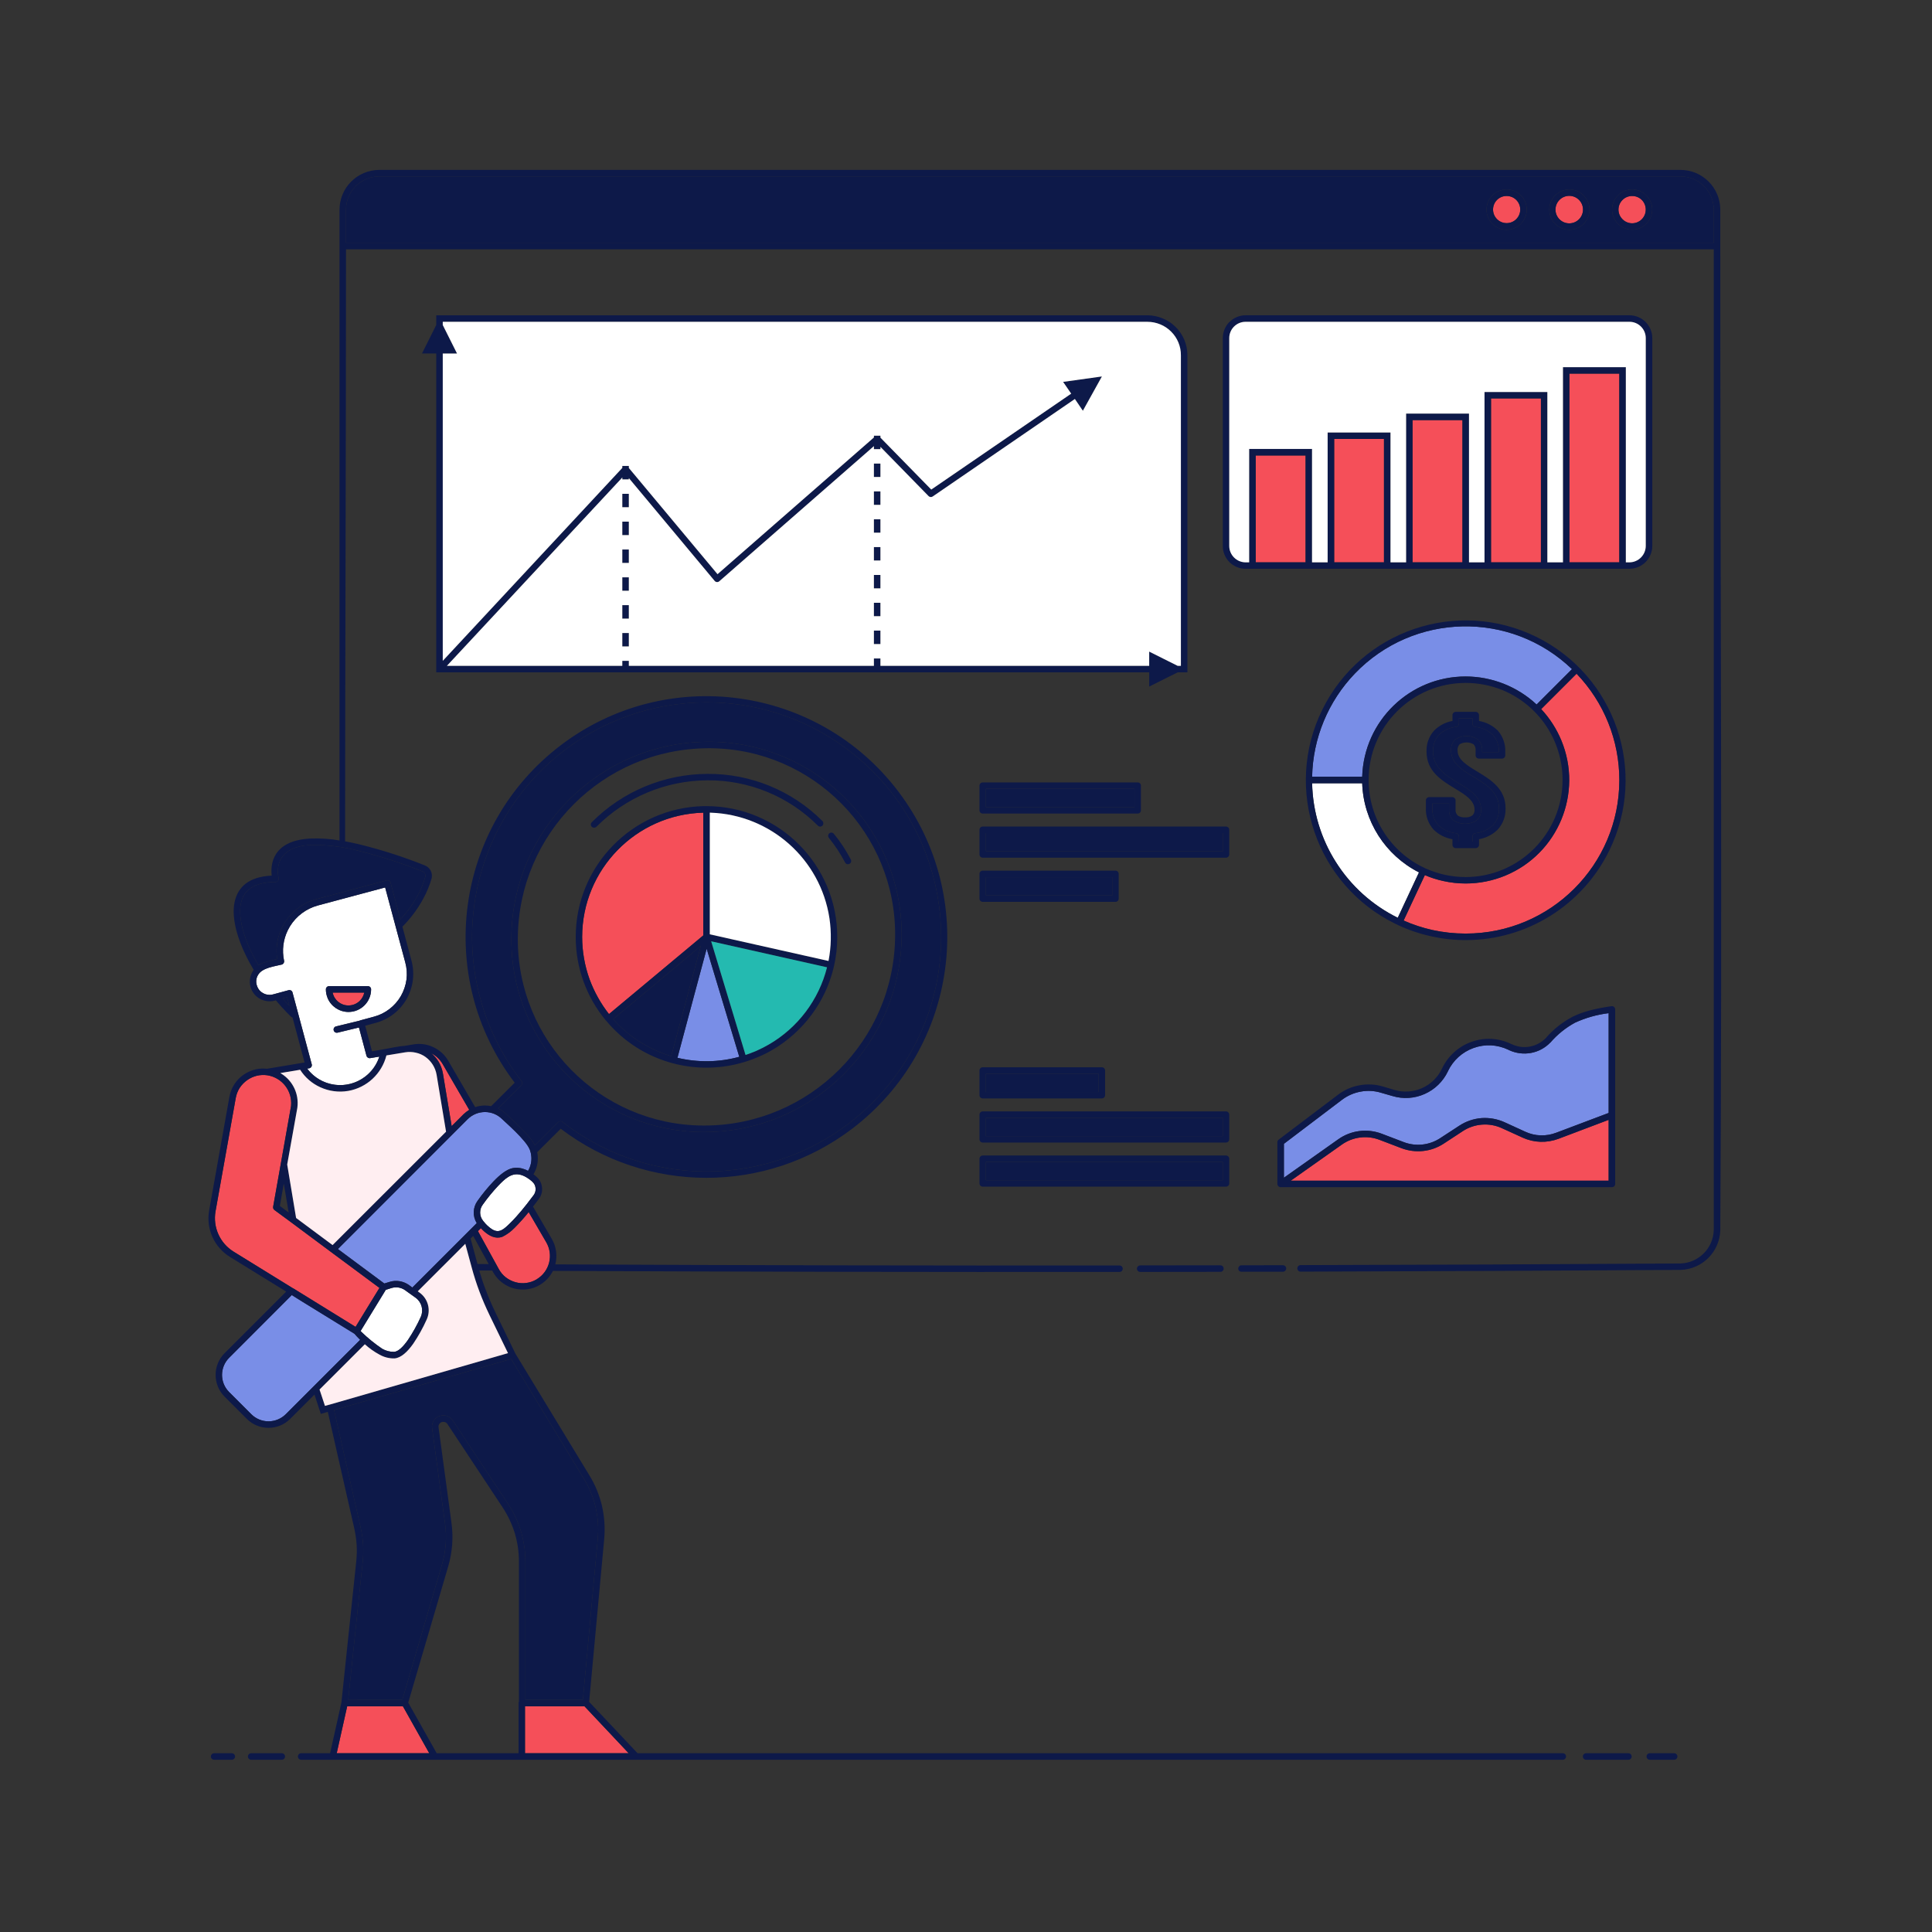 <svg width="605" height="605" viewBox="0 0 605 605" fill="none" xmlns="http://www.w3.org/2000/svg">
<rect x="0" y="0" width="605" height="605" fill="#333333" stroke="none"/>
<path fill-rule="evenodd" clip-rule="evenodd" d="M112.925 416.799L120.81 403.908L122.622 403.333C123.332 403.127 124.078 403.078 124.809 403.188C125.545 403.307 126.244 403.592 126.852 404.023L127.686 404.626L130.19 406.411C132.051 407.778 132.709 410.256 131.772 412.367C130.626 414.902 129.269 417.338 127.715 419.647C126.277 421.691 124.752 423.244 123.398 423.33C122.109 423.347 120.837 423.019 119.716 422.381C117.397 420.821 115.22 419.058 113.212 417.115L112.952 416.827L112.925 416.799ZM163.02 367.882H162.992C160.146 367.134 158.042 369.203 155.999 371.337C154.265 373.181 152.659 375.142 151.194 377.208C150.039 378.735 150.086 380.856 151.309 382.33L151.339 382.387L151.453 382.503C152.157 383.417 153.002 384.213 153.957 384.862C156.287 386.386 157.726 384.977 159.683 383.078C159.913 382.875 160.115 382.646 160.344 382.416L160.603 382.157C160.949 381.782 161.295 381.438 161.611 381.063C162.761 379.797 163.855 378.473 164.891 377.15L164.92 377.121C165.754 376.056 166.502 375.078 167.135 374.216C167.59 373.592 167.795 372.823 167.711 372.057C167.652 371.287 167.29 370.573 166.705 370.071L166.675 370.014C166.197 369.592 165.687 369.207 165.151 368.863L165.094 368.834C164.458 368.407 163.758 368.086 163.02 367.882ZM88.266 302.046C88.77 301.878 89.068 301.358 88.957 300.837C88.26 297.611 88.675 294.243 90.136 291.284L90.799 290.074C92.778 286.865 95.906 284.529 99.545 283.542L120.609 277.903L126.91 301.38C127.392 303.14 127.519 304.979 127.284 306.789C127.031 308.593 126.435 310.332 125.529 311.911C124.619 313.486 123.406 314.867 121.96 315.972C120.525 317.083 118.881 317.895 117.127 318.361L112.867 319.511C112.766 319.533 112.668 319.571 112.58 319.627L105.243 321.411C104.702 321.546 104.374 322.094 104.51 322.633C104.645 323.174 105.193 323.502 105.733 323.366L112.408 321.754L114.767 330.618C114.912 331.142 115.445 331.46 115.975 331.337L118.796 330.876C116.595 337.657 109.315 341.37 102.534 339.169C99.995 338.345 97.776 336.755 96.178 334.617L96.811 334.531C97.359 334.443 97.733 333.927 97.646 333.379L97.617 333.265L91.603 310.794C91.465 310.258 90.917 309.933 90.381 310.072C90.376 310.073 90.372 310.074 90.367 310.076L86.453 311.141L85.475 311.4C84.95 311.542 84.401 311.572 83.863 311.486C83.322 311.432 82.801 311.255 82.338 310.968L82.281 310.938C81.818 310.682 81.416 310.329 81.101 309.904C80.781 309.483 80.546 309.004 80.41 308.493L80.381 308.407C80.081 307.356 80.238 306.228 80.812 305.299C82.108 302.998 86.164 302.594 88.237 302.047L88.266 302.046ZM103.056 308.804C102.503 308.801 102.051 309.246 102.048 309.799C102.048 309.803 102.048 309.807 102.048 309.811C102.042 310.667 102.199 311.517 102.51 312.315C102.537 312.401 102.566 312.486 102.595 312.573C103.7 315.161 106.227 316.854 109.041 316.889H109.127C113.033 316.893 116.202 313.73 116.206 309.825C116.206 309.821 116.206 309.815 116.206 309.811C116.21 309.259 115.765 308.808 115.213 308.804C115.208 308.804 115.204 308.804 115.199 308.804H103.056ZM426.567 245.27C426.962 257.122 433.777 267.818 444.353 273.182L437.706 287.395C421.615 279.449 411.277 263.212 410.888 245.27H426.567Z" fill="white"/>
<path fill-rule="evenodd" clip-rule="evenodd" d="M126.162 534.314L134.419 549.017H105.444L108.724 534.314H126.162ZM183.019 534.314L196.864 549.017H164.402V534.314H183.019ZM114.796 409.864L118.824 403.303L108.35 395.534L104.35 392.571L91.201 382.786L85.963 378.931C85.63 378.7 85.462 378.295 85.532 377.895L87.92 364.486L91.056 346.818C91.085 346.646 91.114 346.502 91.143 346.329V346.301C91.602 341.645 88.347 337.44 83.724 336.719C81.516 336.388 79.266 336.924 77.445 338.216C76.502 338.875 75.692 339.704 75.055 340.661C74.438 341.635 74.017 342.72 73.818 343.856L67.488 379.334C66.621 384.293 68.853 389.28 73.128 391.936L91.686 403.389C91.744 403.389 91.773 403.419 91.831 403.447L111.344 415.503L114.796 409.864ZM157.238 387.333C158.678 386.637 159.983 385.692 161.093 384.542C162.67 382.965 164.16 381.303 165.554 379.562L171.049 389C173.392 393.011 172.086 398.158 168.115 400.567C168.051 400.596 167.993 400.634 167.942 400.683C165.975 401.824 163.63 402.125 161.438 401.517C160.333 401.209 159.297 400.692 158.389 399.993C157.488 399.29 156.743 398.408 156.2 397.403L149.669 385.519L150.59 384.598C150.952 384.995 151.336 385.37 151.742 385.722C153.295 387.043 155.197 388.023 157.208 387.332L157.238 387.333ZM404.208 369.723H503.739V350.675L488.057 356.603C486.247 357.284 484.322 357.607 482.389 357.551C480.449 357.486 478.542 357.036 476.777 356.23L470.272 353.267C466.323 351.483 461.737 351.831 458.101 354.188L452.087 358.129C450.144 359.402 447.924 360.192 445.613 360.431C443.311 360.667 440.985 360.361 438.822 359.539L432.031 356.949C428.091 355.432 423.654 355.982 420.205 358.417L404.208 369.723ZM141.44 352.631L145.066 349.006L145.095 348.977L145.123 348.948C145.68 348.421 146.288 347.948 146.937 347.538L138.591 333.155C137.753 331.746 136.536 330.6 135.081 329.845C135.929 330.565 136.666 331.407 137.268 332.342C137.991 333.523 138.48 334.831 138.707 336.197L141.44 352.631ZM190.703 317.555L220.225 292.924V254.481C199.14 255.051 182.332 272.291 182.3 293.384C182.302 297.917 183.091 302.416 184.631 306.678C186.081 310.596 188.13 314.265 190.703 317.555ZM114.071 310.822C113.87 311.791 113.389 312.682 112.689 313.383C111.743 314.327 110.459 314.856 109.122 314.85H109.065C106.684 314.841 104.639 313.156 104.173 310.822H114.071ZM439.539 288.259C442.436 289.544 445.452 290.537 448.545 291.224C451.967 291.971 455.46 292.346 458.963 292.342C485.516 292.366 507.062 270.859 507.086 244.306C507.097 231.88 502.297 219.932 493.693 210.968L482.615 222.046C485.28 224.907 487.414 228.219 488.916 231.829C495.773 248.366 487.926 267.331 471.388 274.188C467.449 275.821 463.226 276.662 458.963 276.66C456.601 276.661 454.246 276.399 451.941 275.882C449.967 275.456 448.04 274.839 446.186 274.041L439.539 288.259ZM408.842 142.636V176.1H393.22V142.636H408.842ZM433.387 137.452V176.1H417.791V137.455L433.387 137.452ZM457.96 131.557V176.1H442.335V131.556L457.96 131.557ZM482.532 124.767V176.1H466.904V124.766L482.532 124.767ZM507.078 116.998V176.1H491.454V116.997L507.078 116.998ZM474.823 62.614C474.021 61.816 472.932 61.369 471.8 61.376C470.695 61.362 469.629 61.787 468.836 62.557L468.779 62.614C467.123 64.283 467.133 66.978 468.802 68.635C470.471 70.292 473.166 70.282 474.823 68.613C476.47 66.953 476.47 64.274 474.823 62.614ZM494.474 62.614C492.806 60.92 490.08 60.9 488.387 62.568C486.692 64.236 486.672 66.962 488.34 68.655C490.009 70.35 492.734 70.37 494.428 68.702C495.249 67.893 495.711 66.788 495.712 65.636C495.719 64.504 495.274 63.415 494.474 62.614ZM514.128 62.614C513.326 61.815 512.238 61.369 511.106 61.376C509.973 61.364 508.883 61.81 508.085 62.614C506.416 64.255 506.394 66.938 508.035 68.607C508.052 68.624 508.069 68.64 508.085 68.656C508.88 69.469 509.969 69.925 511.106 69.923C512.242 69.92 513.329 69.463 514.128 68.656C515.777 66.98 515.777 64.291 514.128 62.614Z" fill="#F54F59"/>
<path fill-rule="evenodd" clip-rule="evenodd" d="M97.761 434.585L112.781 419.565C112.374 419.158 112.033 418.788 111.745 418.5C111.4 418.126 111.141 417.809 110.997 417.666L94.736 407.652L91.369 405.551L71.773 425.177C68.802 428.12 68.778 432.914 71.722 435.886C71.739 435.903 71.756 435.92 71.773 435.938L78.708 442.872C80.138 444.296 82.076 445.094 84.094 445.088C86.109 445.082 88.04 444.286 89.475 442.872L97.761 434.585ZM162.647 365.757C162.593 365.733 162.534 365.724 162.475 365.728C161.813 365.655 161.143 365.685 160.489 365.815H160.46C158.59 366.221 156.49 367.914 154.533 369.958C152.729 371.86 151.065 373.888 149.553 376.029C148.05 378.09 147.948 380.855 149.293 383.021L146.733 385.582L129.125 403.188L128.032 402.382C127.17 401.784 126.187 401.381 125.153 401.202C124.116 401.025 123.052 401.095 122.046 401.406L120.349 401.924L105.816 391.134L141.84 355.079L146.473 350.447C147.908 349.033 149.839 348.237 151.854 348.231C153.872 348.225 155.81 349.023 157.24 350.447C158.131 351.339 164.635 356.921 165.843 359.884L165.873 359.914V359.972L165.901 360V360.057H165.93C166.014 360.292 166.082 360.533 166.133 360.777L166.162 360.806C166.28 361.278 166.358 361.759 166.392 362.244C166.51 363.784 166.148 365.322 165.356 366.647C164.784 366.331 164.176 366.088 163.543 365.926C163.262 365.842 162.972 365.785 162.68 365.755L162.647 365.757ZM485.497 326.479C487.677 323.946 490.3 321.83 493.237 320.235C496.566 318.715 500.108 317.714 503.74 317.271V348.521L487.339 354.701C485.78 355.303 484.117 355.586 482.447 355.535C480.774 355.485 479.129 355.093 477.612 354.384L471.138 351.421C468.875 350.398 466.394 349.953 463.916 350.125C461.454 350.323 459.079 351.135 457.01 352.485L450.967 356.428C447.577 358.646 443.324 359.096 439.545 357.635L432.753 355.046C428.187 353.287 423.043 353.937 419.056 356.773L402.051 368.802V358.185L420.236 344.401C421.957 343.104 423.958 342.226 426.078 341.84C428.204 341.438 430.395 341.557 432.466 342.186L436.063 343.222C439.399 344.225 442.985 343.989 446.162 342.56C449.325 341.148 451.884 338.66 453.384 335.539C453.413 335.482 453.413 335.453 453.442 335.396C455.05 332.026 457.925 329.43 461.441 328.174C463.192 327.539 465.048 327.256 466.908 327.339C468.762 327.444 470.579 327.902 472.261 328.691L472.606 328.864C474.727 329.841 477.098 330.143 479.397 329.727C481.713 329.31 483.838 328.172 485.469 326.474L485.497 326.479ZM221.836 332.321C225.104 332.263 228.352 331.799 231.505 330.939L221.29 297.101L217.405 311.575L212.14 331.256C215.316 332.008 218.573 332.364 221.836 332.317V332.321ZM492.259 209.536C473.101 191.145 442.662 191.767 424.271 210.925C415.913 219.632 411.135 231.163 410.885 243.23H426.567C427.11 225.73 441.459 211.828 458.968 211.838C467.214 211.857 475.148 214.991 481.181 220.614L492.259 209.536Z" fill="#798EE7"/>
<path d="M259.56 262.366C259.21 261.937 259.274 261.306 259.703 260.955C260.132 260.606 260.763 260.67 261.113 261.1C262.138 262.344 263.099 263.641 263.99 264.985C264.882 266.366 265.688 267.746 266.436 269.157C266.696 269.632 266.521 270.227 266.047 270.486C266.033 270.495 266.018 270.502 266.004 270.509C265.521 270.771 264.919 270.592 264.657 270.109C264.656 270.107 264.653 270.104 264.652 270.102C263.933 268.721 263.128 267.398 262.293 266.103C261.459 264.841 260.538 263.604 259.56 262.366ZM106.911 533.163L111.573 488.793C111.74 487.139 111.778 485.474 111.688 483.813C111.573 482.149 111.342 480.496 110.997 478.864L102.65 442.12L100.462 442.753L98.483 436.711L90.886 444.307C87.13 448.066 81.039 448.068 77.281 444.312C77.279 444.31 77.276 444.307 77.276 444.307L70.34 437.373C66.58 433.604 66.58 427.502 70.34 423.734L89.619 404.455L72.067 393.636C67.06 390.584 64.45 384.761 65.505 378.991L71.835 343.484C72.087 342.093 72.605 340.764 73.36 339.57C74.121 338.382 75.109 337.355 76.267 336.549C77.436 335.751 78.743 335.175 80.122 334.851C81.266 334.608 82.441 334.549 83.603 334.678L94.999 332.78L95.373 332.722L91.603 318.621C91.408 318.572 91.229 318.473 91.085 318.334C90.827 318.074 88.899 316.233 86.366 313.241L85.992 313.355C85.213 313.561 84.401 313.61 83.603 313.5C82.797 313.386 82.018 313.124 81.307 312.726L81.25 312.698C80.575 312.291 79.98 311.765 79.495 311.144C79.01 310.497 78.649 309.765 78.429 308.986V308.957C78.019 307.38 78.246 305.706 79.062 304.296C79.176 304.088 79.301 303.886 79.437 303.691C78.574 302.282 77.768 300.785 77.02 299.26C76.136 297.459 75.367 295.604 74.718 293.707C73.71 290.743 72.531 285.966 73.6 281.909C74.669 277.852 77.772 274.543 85.084 274.197C84.71 271.09 84.969 263.119 97.429 262.572C100.406 262.474 103.384 262.678 106.32 263.182V65.721C106.297 58.831 111.865 53.227 118.756 53.204C118.783 53.204 118.809 53.204 118.837 53.204H526.185C533.076 53.182 538.68 58.749 538.702 65.64C538.702 65.668 538.702 65.694 538.702 65.721V77.059C538.702 179.81 539.334 282.562 538.702 385.32C538.461 392.034 533.074 397.422 526.36 397.664C486.651 397.923 446.95 398.105 407.262 398.21C406.708 398.205 406.259 397.757 406.254 397.203C406.25 396.935 406.354 396.676 406.542 396.485C406.724 396.278 406.987 396.162 407.262 396.168C446.941 396.081 486.631 395.908 526.33 395.65C532.004 395.422 536.526 390.825 536.66 385.147V78.065H108.35C108.35 139.873 108.091 201.681 108.062 263.46C109.616 263.747 111.228 264.093 112.781 264.467C119.676 266.174 126.445 268.356 133.038 270.999C133.795 271.294 134.425 271.843 134.823 272.553C135.205 273.265 135.337 274.086 135.197 274.883C135.197 274.94 135.167 274.97 135.167 275.026C134.517 277.322 133.599 279.534 132.434 281.616C130.708 284.761 128.547 287.647 126.017 290.191L128.863 300.863C129.948 304.932 129.379 309.267 127.281 312.918C125.179 316.568 121.71 319.229 117.641 320.314L114.361 321.206L116.49 329.205L119.512 328.687C121.209 328.429 125.151 327.536 126.561 327.536L126.734 327.508L129.468 327.048C131.579 326.688 133.75 326.989 135.683 327.91C137.633 328.811 139.259 330.287 140.345 332.14L148.803 346.7C149.783 346.356 150.814 346.181 151.852 346.182C152.51 346.191 153.165 346.259 153.81 346.385L161.176 339.048C135.977 305.887 142.431 258.578 175.592 233.378C208.753 208.178 256.062 214.633 281.262 247.794C306.461 280.955 300.008 328.264 266.847 353.464C239.88 373.957 202.559 373.957 175.592 353.464L168.226 360.802C168.313 361.238 168.371 361.679 168.398 362.123C168.539 364.089 168.066 366.049 167.046 367.735C167.387 367.961 167.705 368.221 167.995 368.511L168.053 368.54C169.006 369.395 169.605 370.578 169.728 371.853C169.878 373.124 169.528 374.404 168.75 375.421C168.232 376.141 167.599 376.975 166.908 377.838L172.803 387.967C174.191 390.38 174.583 393.239 173.896 395.938C232.797 396.225 291.699 396.34 350.601 396.282C351.162 396.3 351.603 396.768 351.586 397.329C351.579 397.557 351.495 397.776 351.349 397.951C351.152 398.174 350.868 398.3 350.571 398.297C291.44 398.355 232.298 398.25 173.148 397.981C172.232 399.798 170.814 401.315 169.062 402.351L169.034 402.38C167.826 403.097 166.485 403.557 165.091 403.732C160.773 404.308 156.541 402.185 154.42 398.38L154.132 397.863H150.075C150.65 399.876 151.312 401.862 152.061 403.79C152.952 406.207 153.992 408.595 155.11 410.926L161.411 423.903L184.604 462.059C186.409 465.014 187.73 468.24 188.517 471.612C189.28 474.989 189.513 478.465 189.207 481.914L184.488 532.934L199.653 549.019H489.382C489.947 549.019 490.404 549.477 490.404 550.041C490.404 550.605 489.947 551.062 489.382 551.062H94.308C93.743 551.062 93.286 550.605 93.286 550.041C93.286 549.477 93.743 549.019 94.308 549.019H103.372L106.911 533.163ZM162.505 532.818V488.912C162.497 485.939 162.061 482.984 161.21 480.136C160.339 477.296 159.069 474.592 157.44 472.107L140.089 445.893C139.965 445.721 139.809 445.575 139.629 445.462C139.436 445.347 139.219 445.278 138.996 445.259C138.773 445.233 138.549 445.253 138.334 445.316C138.11 445.388 137.907 445.515 137.747 445.687C137.593 445.858 137.471 446.053 137.384 446.266C137.308 446.478 137.288 446.707 137.327 446.928L141.384 476.94C141.695 479.19 141.763 481.467 141.587 483.731C141.417 486.002 141.011 488.251 140.379 490.439L127.833 533.169L136.754 549.024H162.392V533.307C162.385 533.137 162.423 532.968 162.504 532.818H162.505ZM125.99 532.271L138.425 489.857C139.023 487.812 139.408 485.71 139.575 483.585C139.738 481.454 139.67 479.313 139.372 477.197L135.315 447.215C135.224 446.672 135.284 446.114 135.487 445.603C135.654 445.108 135.93 444.657 136.293 444.282C136.322 444.253 136.35 444.195 136.408 444.167C136.77 443.827 137.202 443.571 137.675 443.419C138.173 443.245 138.703 443.186 139.228 443.246C139.745 443.308 140.244 443.474 140.695 443.735C141.118 444.003 141.48 444.356 141.76 444.771L159.14 470.984C162.64 476.309 164.51 482.539 164.521 488.911V532.274H182.534L187.196 481.718C187.48 478.49 187.257 475.236 186.533 472.078C185.808 468.917 184.574 465.894 182.879 463.129L160.06 425.55C141.587 430.903 123.104 436.236 104.612 441.548L112.957 478.441C113.349 480.164 113.599 481.915 113.705 483.678C113.81 485.453 113.771 487.233 113.589 489.002L109.043 532.278L125.99 532.271ZM384.932 362.848V370.588C384.935 371.141 384.49 371.593 383.937 371.596C383.933 371.596 383.929 371.596 383.924 371.596H307.73C307.177 371.599 306.726 371.154 306.723 370.601C306.723 370.597 306.723 370.592 306.723 370.588V362.848C306.728 362.294 307.176 361.846 307.73 361.841H383.924C384.478 361.846 384.926 362.294 384.931 362.847L384.932 362.848ZM382.917 369.581V363.855H308.736V369.581H382.917ZM166.158 360.805L166.13 360.776C166.08 360.532 166.012 360.292 165.927 360.057H165.898V359.999L165.869 359.971V359.913L165.84 359.884C164.632 356.921 158.128 351.338 157.237 350.446C155.807 349.022 153.869 348.224 151.85 348.23C149.836 348.236 147.905 349.032 146.47 350.446L141.838 355.079L105.811 391.134L120.345 401.924L122.042 401.406C123.047 401.095 124.113 401.025 125.15 401.202C126.184 401.381 127.166 401.784 128.028 402.382L129.121 403.187L146.731 385.577L149.292 383.017C147.947 380.851 148.048 378.086 149.55 376.025C151.063 373.884 152.727 371.855 154.531 369.953C156.488 367.91 158.588 366.212 160.459 365.81H160.487C161.141 365.679 161.811 365.65 162.473 365.723C162.532 365.719 162.591 365.728 162.645 365.752H162.674C162.967 365.782 163.256 365.84 163.537 365.924C164.169 366.087 164.779 366.328 165.35 366.644C166.142 365.319 166.504 363.781 166.386 362.241C166.353 361.756 166.276 361.276 166.157 360.804L166.158 360.805ZM147.973 288.811C146.855 306.665 152.287 324.313 163.253 338.447C163.633 338.844 163.621 339.474 163.224 339.856L155.973 347.108C156.978 347.58 157.893 348.223 158.677 349.008C159.857 350.186 166.073 355.568 167.511 358.676L174.791 351.396C175.148 351.04 175.712 351.004 176.112 351.31C208.1 376.249 254.248 370.536 279.187 338.548C304.126 306.561 298.413 260.414 266.426 235.474C234.439 210.534 188.29 216.248 163.351 248.235C154.254 259.902 148.894 274.046 147.971 288.811H147.973ZM384.932 349.036V356.776C384.927 357.33 384.478 357.779 383.924 357.784H307.73C307.176 357.779 306.728 357.33 306.723 356.776V349.036C306.728 348.482 307.176 348.034 307.73 348.029H383.924C384.478 348.034 384.926 348.482 384.931 349.035L384.932 349.036ZM382.917 355.769V350.043H308.736V355.769H382.917ZM264.683 249.969C276.109 261.389 282.474 276.918 282.351 293.073C282.096 326.894 254.737 354.248 220.915 354.498C187.599 354.748 160.389 327.942 160.139 294.625C160.137 294.317 160.137 294.008 160.139 293.698C160.354 259.874 187.72 232.508 221.544 232.293C237.713 232.149 253.26 238.519 264.682 249.965L264.683 249.969ZM280.305 293.068C280.578 260.891 254.715 234.584 222.538 234.311C222.207 234.308 221.878 234.308 221.548 234.311C188.848 234.553 162.399 261.002 162.157 293.702C161.91 325.905 187.817 352.212 220.021 352.459C220.319 352.461 220.617 352.461 220.914 352.459C253.625 352.245 280.091 325.78 280.305 293.068ZM346.055 335.223V342.963C346.05 343.517 345.602 343.965 345.048 343.971H307.728C307.174 343.965 306.726 343.517 306.721 342.963V335.223C306.718 334.67 307.163 334.219 307.716 334.216C307.72 334.216 307.724 334.216 307.728 334.216H345.046C345.598 334.211 346.051 334.655 346.056 335.208C346.056 335.213 346.056 335.218 346.056 335.223H346.055ZM344.012 341.956V336.23H308.735V341.956H344.012ZM192.026 319.138C194.433 321.866 197.214 324.239 200.285 326.188C203.359 328.151 206.69 329.682 210.183 330.735L219.448 296.233L192.026 319.138ZM199.191 327.915C195.658 325.65 192.494 322.855 189.811 319.627H189.782C183.632 312.267 180.271 302.977 180.286 293.386C180.303 271.157 198.033 252.993 220.254 252.438H221.319C243.951 252.5 262.248 270.897 262.186 293.529C262.178 296.5 261.846 299.46 261.198 302.36L260.968 303.337C259.688 308.501 257.4 313.363 254.235 317.639C250.88 322.203 246.619 326.023 241.718 328.861C240.355 329.652 238.942 330.354 237.488 330.961C225.007 336.367 210.658 335.225 199.189 327.912L199.191 327.915ZM190.703 317.556L220.225 292.925V254.482C199.14 255.05 182.331 272.292 182.301 293.386C182.303 297.918 183.091 302.417 184.631 306.679C186.082 310.596 188.13 314.265 190.703 317.556ZM86.452 311.139L90.366 310.075C90.901 309.928 91.453 310.242 91.599 310.777C91.6 310.782 91.602 310.788 91.603 310.793L97.617 333.267L97.646 333.381C97.732 333.929 97.359 334.444 96.811 334.533L96.179 334.619C100.445 340.33 108.534 341.5 114.244 337.232C116.381 335.636 117.971 333.415 118.795 330.878L115.975 331.339C115.444 331.462 114.912 331.143 114.766 330.619L112.407 321.757L105.731 323.368C105.195 323.519 104.638 323.207 104.486 322.67C104.336 322.134 104.648 321.577 105.184 321.425C105.204 321.42 105.222 321.415 105.241 321.411L112.578 319.627C112.667 319.571 112.764 319.533 112.867 319.512L117.125 318.361C118.88 317.895 120.524 317.083 121.959 315.973C123.404 314.869 124.618 313.49 125.527 311.915C126.434 310.336 127.029 308.598 127.283 306.794C127.516 304.984 127.389 303.145 126.909 301.384L120.607 277.907L99.544 283.546C95.904 284.533 92.776 286.869 90.796 290.078L90.135 291.287C88.674 294.246 88.258 297.613 88.954 300.84C89.067 301.361 88.77 301.882 88.264 302.049H88.235C86.164 302.596 82.106 302.999 80.816 305.301C80.24 306.23 80.083 307.358 80.384 308.408L80.413 308.494C80.548 309.006 80.783 309.484 81.103 309.905C81.418 310.33 81.821 310.684 82.283 310.941L82.34 310.969C82.803 311.256 83.324 311.433 83.865 311.487C84.402 311.573 84.951 311.543 85.477 311.401L86.452 311.139ZM88.525 312.663C89.301 313.584 90.021 314.361 90.624 314.994L89.906 312.289L88.525 312.663ZM122.306 276.407L125.384 287.891C127.453 285.711 129.233 283.274 130.679 280.64C131.757 278.691 132.606 276.625 133.211 274.483C133.27 274.155 133.208 273.818 133.038 273.532C132.876 273.229 132.611 272.994 132.29 272.871C125.787 270.274 119.115 268.121 112.321 266.425C107.483 265.166 102.501 264.547 97.502 264.584C85.129 265.13 87.028 274.022 87.23 274.857C87.277 274.965 87.296 275.083 87.287 275.201C87.282 275.755 86.833 276.203 86.279 276.208C79.317 276.208 76.439 278.971 75.547 282.395C74.626 285.992 75.72 290.337 76.641 293.066C77.249 294.879 77.98 296.647 78.827 298.361C79.489 299.713 80.208 301.008 80.927 302.246C81.368 301.959 81.841 301.727 82.337 301.555C83.776 301.038 85.33 300.72 86.798 300.318C85.516 291.882 90.762 283.827 98.994 281.586L121.065 275.691C121.598 275.543 122.151 275.855 122.3 276.388C122.303 276.394 122.305 276.402 122.306 276.408V276.407ZM350.315 273.644V281.385C350.331 281.942 349.893 282.405 349.336 282.421C349.326 282.421 349.317 282.421 349.308 282.421H307.729C307.165 282.411 306.716 281.949 306.722 281.385V273.644C306.727 273.09 307.175 272.643 307.729 272.638H349.308C349.861 272.635 350.312 273.08 350.315 273.633C350.315 273.637 350.315 273.641 350.315 273.645V273.644ZM348.301 280.377V274.681H308.736V280.377H348.301ZM384.931 259.833V267.574C384.934 268.127 384.489 268.578 383.936 268.581C383.932 268.581 383.928 268.581 383.923 268.581H307.729C307.176 268.584 306.725 268.139 306.722 267.586C306.722 267.582 306.722 267.578 306.722 267.574V259.833C306.727 259.279 307.175 258.831 307.729 258.826H383.923C384.478 258.831 384.927 259.279 384.931 259.834V259.833ZM382.916 266.566V260.869H308.736V266.566H382.916ZM463.14 223.952V225.764C465.356 226.138 467.405 227.182 469.01 228.757C470.623 230.586 471.468 232.967 471.369 235.404V236.522C471.375 237.085 470.925 237.547 470.362 237.557H463.111C462.541 237.559 462.078 237.1 462.076 236.53C462.076 236.527 462.076 236.525 462.076 236.522V235.026C462.16 234.312 461.929 233.597 461.442 233.068C460.087 232.303 458.428 232.303 457.072 233.068C456.585 233.597 456.355 234.312 456.439 235.026C456.439 237.871 459.346 239.63 462.511 241.558C466.798 244.147 471.459 246.966 471.459 253.096C471.552 255.542 470.684 257.928 469.043 259.743C467.441 261.345 465.381 262.41 463.148 262.792V264.552C463.15 265.122 462.69 265.586 462.12 265.588C462.117 265.588 462.115 265.588 462.112 265.588H455.839C455.276 265.578 454.826 265.115 454.832 264.552V262.797C452.592 262.426 450.521 261.371 448.905 259.775C447.271 257.945 446.415 255.551 446.516 253.1V250.628C446.522 250.074 446.97 249.626 447.524 249.621H454.774C455.338 249.615 455.801 250.064 455.811 250.628V253.474C455.72 254.181 455.978 254.889 456.501 255.373V255.402C457.182 255.82 457.978 256.011 458.775 255.949C459.575 256.018 460.376 255.815 461.047 255.373C461.571 254.889 461.829 254.181 461.738 253.474C461.738 250.628 458.803 248.87 455.64 246.942C451.381 244.352 446.72 241.532 446.72 235.404C446.612 232.988 447.447 230.625 449.05 228.814C450.615 227.222 452.637 226.156 454.834 225.765V223.953C454.828 223.388 455.277 222.926 455.841 222.916H462.114C462.684 222.917 463.145 223.379 463.144 223.95V223.953L463.14 223.952ZM461.097 226.594V224.954H456.842V226.594C456.846 227.088 456.494 227.513 456.008 227.601C453.951 227.823 452.027 228.724 450.54 230.162C449.3 231.618 448.662 233.491 448.757 235.4C448.757 240.406 452.9 242.909 456.698 245.211C460.381 247.427 463.777 249.499 463.777 253.47C463.878 254.799 463.331 256.095 462.309 256.951C460.14 258.294 457.399 258.294 455.231 256.951C454.209 256.095 453.662 254.799 453.763 253.47V251.628H448.527V253.096C448.438 255.036 449.109 256.936 450.397 258.39C451.906 259.84 453.865 260.734 455.95 260.923C456.457 260.988 456.838 261.418 456.842 261.929V263.541H461.101V261.929C461.111 261.43 461.473 261.009 461.964 260.923C464.069 260.725 466.045 259.822 467.575 258.362C468.845 256.91 469.505 255.023 469.417 253.096C469.417 248.088 465.273 245.585 461.475 243.283C457.792 241.068 454.396 238.996 454.396 235.026C454.29 233.72 454.789 232.436 455.749 231.544C457.874 230.124 460.645 230.124 462.77 231.544C463.718 232.444 464.214 233.722 464.122 235.026V235.514H469.36V235.4C469.451 233.482 468.788 231.604 467.514 230.167C466.02 228.728 464.083 227.836 462.018 227.635C461.49 227.578 461.092 227.13 461.097 226.599V226.594ZM357.278 246.017V253.758C357.281 254.311 356.836 254.762 356.283 254.765C356.279 254.765 356.275 254.765 356.271 254.765H307.729C307.176 254.768 306.725 254.323 306.722 253.77C306.722 253.766 306.722 253.762 306.722 253.758V246.017C306.727 245.463 307.175 245.015 307.729 245.01H356.271C356.827 245.015 357.276 245.466 357.278 246.022V246.017ZM355.264 252.75V247.024H308.736V252.75H355.264ZM536.658 65.721C536.692 59.97 532.055 55.281 526.304 55.247C526.264 55.247 526.225 55.247 526.185 55.247H118.824C113.072 55.215 108.383 59.85 108.35 65.602C108.35 65.642 108.35 65.682 108.35 65.721V76.022H536.658V65.721ZM114.795 409.865L118.824 403.304L108.35 395.534L104.35 392.571L91.201 382.787L85.963 378.931C85.629 378.701 85.46 378.296 85.531 377.896L87.92 364.487L91.056 346.819C91.085 346.647 91.114 346.503 91.143 346.331V346.301C91.601 341.645 88.346 337.441 83.724 336.719C82.669 336.57 81.598 336.609 80.559 336.835C78.304 337.36 76.338 338.73 75.063 340.661C74.445 341.635 74.025 342.72 73.825 343.856L67.495 379.335C66.629 384.293 68.861 389.281 73.135 391.938L91.695 403.39C91.752 403.39 91.781 403.419 91.838 403.448L111.352 415.504L114.795 409.865ZM112.954 416.828L113.212 417.115C115.221 419.058 117.398 420.821 119.717 422.381C120.838 423.02 122.109 423.348 123.4 423.331C124.752 423.245 126.277 421.691 127.717 419.648C129.27 417.339 130.627 414.904 131.774 412.368C132.709 410.257 132.05 407.779 130.19 406.411L127.687 404.628L126.853 404.018C126.244 403.588 125.546 403.302 124.81 403.183C124.079 403.074 123.333 403.122 122.623 403.328L120.811 403.903L112.925 416.799L112.954 416.828ZM163.02 367.882H162.991C160.146 367.134 158.042 369.203 155.999 371.337C154.263 373.181 152.658 375.143 151.194 377.208C150.038 378.734 150.086 380.855 151.309 382.329L151.338 382.387L151.453 382.502C152.157 383.417 153.002 384.213 153.956 384.862C156.287 386.386 157.726 384.977 159.682 383.077C159.913 382.874 160.114 382.645 160.344 382.415L160.603 382.156C160.949 381.782 161.294 381.437 161.61 381.063C162.762 379.797 163.855 378.473 164.891 377.15L164.919 377.121C165.754 376.056 166.502 375.078 167.135 374.215C167.589 373.593 167.795 372.823 167.71 372.057C167.652 371.288 167.29 370.573 166.703 370.071L166.675 370.013C166.196 369.591 165.687 369.207 165.15 368.863L165.092 368.834C164.457 368.407 163.758 368.086 163.02 367.882ZM147.368 387.852L149.526 395.822L153.036 395.851L148.173 387.017L147.368 387.852ZM97.761 434.585L112.781 419.565C112.375 419.158 112.033 418.787 111.745 418.499C111.4 418.125 111.141 417.809 110.997 417.665L94.735 407.652L91.368 405.548L71.773 425.173C68.802 428.116 68.778 432.91 71.722 435.882C71.739 435.899 71.756 435.916 71.773 435.934L78.708 442.869C80.138 444.293 82.076 445.091 84.094 445.085C86.109 445.079 88.04 444.283 89.475 442.869L97.761 434.585ZM401.735 396.199C402.016 396.2 402.287 396.314 402.483 396.516C402.677 396.715 402.781 396.986 402.77 397.264C402.741 397.803 402.304 398.229 401.764 398.243H388.755C388.204 398.248 387.754 397.807 387.748 397.256C387.745 396.99 387.85 396.734 388.037 396.545C388.222 396.343 388.482 396.229 388.755 396.228C392.44 396.225 398.081 396.196 401.735 396.196V396.199ZM382.168 396.228C382.722 396.234 383.17 396.682 383.175 397.236C383.205 397.508 383.097 397.777 382.888 397.954C382.706 398.161 382.443 398.276 382.168 398.271C375.234 398.271 363.925 398.3 357.048 398.3C356.545 398.301 356.118 397.934 356.041 397.437C355.986 397.147 356.072 396.848 356.271 396.631C356.465 396.401 356.748 396.266 357.048 396.257C364.04 396.254 375.231 396.254 382.168 396.225V396.228ZM72.583 549.018C73.147 549.018 73.605 549.476 73.605 550.04C73.605 550.604 73.147 551.061 72.583 551.061H67.059C66.495 551.061 66.037 550.604 66.037 550.04C66.037 549.476 66.495 549.018 67.059 549.018H72.583ZM516.631 551.061C516.067 551.061 515.61 550.604 515.61 550.04C515.61 549.476 516.067 549.018 516.631 549.018H524.254C524.818 549.018 525.275 549.476 525.275 550.04C525.275 550.604 524.818 551.061 524.254 551.061H516.631ZM88.236 549.018C88.8 549.018 89.257 549.476 89.257 550.04C89.257 550.604 88.8 551.061 88.236 551.061H78.655C78.091 551.061 77.634 550.604 77.634 550.04C77.634 549.476 78.091 549.018 78.655 549.018H88.236ZM496.691 551.061C496.127 551.061 495.669 550.604 495.669 550.04C495.669 549.476 496.127 549.018 496.691 549.018H509.928C510.492 549.018 510.949 549.476 510.949 550.04C510.949 550.604 510.492 551.061 509.928 551.061H496.691ZM105.444 549.018H134.419L126.162 534.314H108.724L105.444 549.018ZM164.402 549.018H196.864L183.023 534.314H164.402V549.018ZM275.702 137.053V136.449H273.659V136.996L224.685 179.812L196.918 146.548V145.915H194.875V146.52L138.649 206.946V110.699H143.11L138.649 101.78V100.773H359.321C360.703 100.776 362.072 101.049 363.35 101.578C364.623 102.099 365.778 102.872 366.745 103.851C368.714 105.807 369.813 108.471 369.794 111.246V208.509H368.787L359.867 204.05V208.509H275.702V206.207H273.659V208.509H196.918V206.946H194.875V208.5H139.949L194.88 149.512V150.117H196.923V149.71L223.797 181.913C224.16 182.342 224.801 182.395 225.229 182.033C225.231 182.031 225.233 182.03 225.235 182.028L273.662 139.7V140.65H275.705V139.93L290.783 155.354C291.129 155.704 291.677 155.752 292.078 155.469L336.594 124.939L339.097 128.622L345.053 117.889L332.911 119.587L335.442 123.27L291.619 153.31L275.702 137.053ZM136.606 101.776L132.147 110.695H136.606V210.543H359.868V215.004L368.788 210.543H371.837V111.247C371.835 107.934 370.519 104.758 368.178 102.413H368.15C367.002 101.236 365.62 100.314 364.093 99.709C362.582 99.065 360.957 98.733 359.316 98.731H136.606V101.776ZM273.659 200.673V201.681H275.702V197.479H273.659V200.673ZM273.659 191.955V192.961H275.702V188.761H273.659V191.955ZM273.659 183.236V184.243H275.702V180.042H273.659V183.236ZM273.659 174.517V175.524H275.702V171.324H273.659V174.517ZM273.659 165.799V166.806H275.702V162.605H273.659V165.799ZM273.659 157.08V158.087H275.702V153.886H273.659V157.08ZM273.659 148.362V149.369H275.702V145.167H273.659V148.362ZM194.875 201.421V202.429H196.918V198.228H194.875V201.421ZM194.875 192.703V193.71H196.918V189.509H194.875V192.703ZM194.875 183.984V184.991H196.918V180.79H194.875V183.984ZM194.875 175.266V176.272H196.918V172.072H194.875V175.266ZM194.875 166.547V167.554H196.918V163.353H194.875V166.547ZM194.875 157.828V158.835H196.918V154.634H194.875V157.828ZM186.761 258.913C186.354 259.287 185.728 259.287 185.321 258.913C184.924 258.523 184.918 257.885 185.308 257.488C185.312 257.483 185.317 257.478 185.321 257.474C194.903 247.847 207.908 242.405 221.492 242.339C235.003 242.229 247.992 247.547 257.546 257.1C257.92 257.507 257.92 258.133 257.546 258.539C257.156 258.937 256.518 258.943 256.12 258.553C256.116 258.549 256.111 258.544 256.107 258.539C246.944 249.368 234.484 244.258 221.52 244.353C208.464 244.423 195.968 249.657 186.761 258.913ZM93.129 346.733V346.761C93.099 346.877 93.099 347.021 93.071 347.135L89.934 364.661L92.725 381.408L104.149 389.897L139.685 354.389L136.721 336.549C136.337 334.318 135.097 332.325 133.266 330.995C132.355 330.337 131.316 329.877 130.217 329.643C129.131 329.389 128.007 329.35 126.908 329.527L121.013 330.506C119.031 338.502 110.943 343.378 102.947 341.396C102.036 341.171 101.148 340.859 100.295 340.466C97.708 339.293 95.519 337.395 93.993 334.999L87.778 336.035C87.899 336.092 88.014 336.16 88.123 336.238L88.181 336.296H88.21C91.723 338.537 93.637 342.596 93.129 346.733ZM88.869 370.617L87.632 377.638L90.395 379.681L88.869 370.617ZM171.049 389.002L165.553 379.565C164.159 381.306 162.67 382.968 161.093 384.545C159.982 385.695 158.677 386.64 157.237 387.336H157.208C155.194 388.027 153.295 387.048 151.741 385.725C151.336 385.374 150.952 385.001 150.59 384.607L149.669 385.527L156.201 397.412C156.744 398.417 157.488 399.298 158.387 400.001C159.297 400.7 160.332 401.218 161.437 401.526C163.629 402.133 165.973 401.833 167.941 400.691C167.992 400.643 168.05 400.604 168.114 400.576C172.089 398.167 173.395 393.015 171.049 389.002ZM404.208 369.723H503.739V350.675L488.057 356.603C486.248 357.285 484.322 357.608 482.389 357.552C480.45 357.487 478.542 357.038 476.778 356.231L470.273 353.267C468.338 352.38 466.208 352.004 464.086 352.173C461.953 352.325 459.892 353.019 458.102 354.188L452.087 358.13C450.144 359.405 447.924 360.194 445.613 360.432C443.311 360.667 440.986 360.362 438.822 359.54L432.032 356.95C428.092 355.433 423.655 355.983 420.206 358.418L404.208 369.723ZM504.776 371.767H401.015C400.895 371.765 400.777 371.736 400.671 371.681C400.641 371.681 400.613 371.681 400.613 371.651H400.555L400.498 371.595H400.468L400.44 371.565H400.411V371.537H400.383V371.508H400.354V371.479H400.325V371.45H400.297V371.422H400.267V371.392H400.239V371.369H400.21V371.312H400.181V371.283H400.152V371.226H400.124V371.166H400.094V371.108H400.066V371.021H400.037V370.85H400.008V357.668C400.004 357.328 400.179 357.011 400.468 356.833L419.029 342.791C420.996 341.288 423.297 340.281 425.737 339.855C428.169 339.405 430.673 339.533 433.046 340.23L436.613 341.295C442.575 343.082 448.946 340.226 451.577 334.587L451.605 334.53C452.513 332.632 453.784 330.931 455.346 329.522C456.911 328.083 458.751 326.977 460.755 326.27C462.753 325.542 464.876 325.22 467 325.321C469.124 325.435 471.206 325.962 473.128 326.875L473.272 326.932L473.476 327.018C475.216 327.836 477.168 328.088 479.059 327.738C480.95 327.388 482.689 326.466 484.039 325.095C486.373 322.382 489.193 320.127 492.354 318.448C495.433 316.894 499.144 315.888 504.641 315.082C505.166 314.994 505.664 315.348 505.753 315.873C505.755 315.887 505.758 315.902 505.759 315.917C505.783 315.971 505.793 316.03 505.788 316.089V370.759C505.784 371.315 505.333 371.764 504.777 371.767H504.776ZM141.436 352.632L145.062 349.007L145.091 348.977L145.119 348.949C145.676 348.421 146.284 347.949 146.932 347.539L138.588 333.152C137.749 331.743 136.532 330.598 135.077 329.842C135.927 330.563 136.665 331.405 137.268 332.342C137.991 333.523 138.48 334.832 138.707 336.198L141.436 352.632ZM258.98 302.91C246.895 300.176 234.801 297.461 222.697 294.766L233.458 330.36C234.552 329.986 235.645 329.583 236.71 329.123C238.08 328.526 239.415 327.855 240.71 327.109C249.819 321.842 256.41 313.113 258.98 302.91ZM222.272 282.192V292.58L259.449 300.924C260.307 296.503 260.403 291.969 259.736 287.515C256.881 268.893 241.105 254.985 222.272 254.484V282.192ZM439.544 288.263C442.441 289.547 445.458 290.54 448.551 291.227C451.973 291.974 455.465 292.349 458.968 292.345C485.521 292.369 507.068 270.864 507.092 244.31C507.103 231.884 502.304 219.936 493.699 210.971L482.621 222.049C485.285 224.91 487.419 228.223 488.922 231.832C495.779 248.369 487.932 267.334 471.394 274.191C467.455 275.824 463.232 276.665 458.968 276.663C456.606 276.664 454.251 276.403 451.947 275.886C449.973 275.46 448.046 274.844 446.191 274.045L439.544 288.263ZM448.119 293.183C444.547 292.401 441.073 291.223 437.761 289.673H437.735V289.644C437.458 289.539 437.189 289.414 436.929 289.27C412.115 277.09 401.873 247.099 414.054 222.284C426.234 197.469 456.226 187.227 481.04 199.408C505.855 211.589 516.097 241.58 503.916 266.395C495.502 283.536 478.067 294.397 458.971 294.392C455.32 294.393 451.68 293.988 448.119 293.183ZM446.163 271.833C448.158 272.743 450.24 273.446 452.378 273.934C454.544 274.403 456.752 274.644 458.968 274.652C475.772 274.608 489.357 260.949 489.312 244.146C489.28 231.905 481.914 220.875 470.621 216.154C466.923 214.636 462.965 213.854 458.968 213.852C442.175 213.861 428.568 227.481 428.577 244.275C428.583 256.075 435.416 266.806 446.105 271.804L446.163 271.833ZM408.842 178.114H390.053C388.153 178.112 386.332 177.357 384.989 176.014C383.65 174.67 382.903 172.847 382.916 170.95V105.89C382.909 103.995 383.654 102.172 384.989 100.826H385.017C386.349 99.484 388.162 98.729 390.053 98.726H510.244C514.199 98.729 517.406 101.934 517.409 105.89V170.948C517.406 174.903 514.199 178.109 510.244 178.112H408.842V178.114ZM393.22 176.1H408.844V142.636H393.22V176.1ZM417.793 176.1H433.389V137.456H417.791L417.793 176.1ZM442.338 176.1H457.96V131.558H442.336L442.338 176.1ZM466.911 176.1H482.535V124.766H466.909L466.911 176.1ZM491.456 176.1H507.081V116.998H491.454L491.456 176.1ZM511.107 59.333C514.579 59.34 517.389 62.161 517.381 65.634C517.374 69.107 514.553 71.916 511.08 71.909C507.607 71.902 504.798 69.08 504.805 65.608C504.809 63.945 505.471 62.35 506.647 61.174C507.83 59.992 509.435 59.329 511.107 59.333ZM514.128 62.613C513.327 61.813 512.239 61.367 511.107 61.376C509.973 61.362 508.884 61.809 508.086 62.613C506.417 64.254 506.395 66.937 508.036 68.606C508.053 68.623 508.07 68.639 508.086 68.656C508.881 69.468 509.97 69.925 511.107 69.922C512.242 69.92 513.33 69.463 514.128 68.656C515.777 66.979 515.777 64.29 514.128 62.613ZM491.454 59.333C494.934 59.338 497.751 62.163 497.746 65.643C497.741 69.123 494.915 71.94 491.435 71.935C489.77 71.933 488.173 71.272 486.994 70.095C484.539 67.628 484.539 63.641 486.994 61.174C488.181 59.998 489.783 59.337 491.454 59.333ZM494.475 62.613C492.806 60.917 490.079 60.895 488.382 62.564C486.686 64.232 486.664 66.96 488.333 68.656C490.001 70.353 492.729 70.375 494.426 68.706C495.249 67.896 495.712 66.79 495.712 65.635C495.72 64.503 495.275 63.415 494.475 62.613ZM471.801 59.333C475.281 59.338 478.098 62.163 478.093 65.643C478.088 69.123 475.263 71.94 471.783 71.935C470.117 71.933 468.52 71.272 467.341 70.095C464.886 67.628 464.886 63.641 467.341 61.174L467.398 61.117C468.582 59.98 470.158 59.341 471.801 59.333ZM474.822 62.613C474.021 61.813 472.933 61.368 471.801 61.376C470.695 61.36 469.629 61.785 468.835 62.556L468.777 62.613C467.12 64.282 467.13 66.979 468.799 68.636C470.467 70.294 473.164 70.284 474.821 68.616C476.471 66.955 476.471 64.275 474.821 62.614L474.822 62.613ZM145.7 389.492L130.822 404.368L131.369 404.775C134.049 406.681 134.992 410.224 133.614 413.21C132.427 415.861 131.013 418.402 129.384 420.807C127.6 423.31 125.615 425.209 123.542 425.38C121.88 425.418 120.237 425 118.795 424.172C117.155 423.285 115.628 422.203 114.249 420.949L100.063 435.129L101.76 440.25L103.113 439.876H103.142L159.08 423.734L153.296 411.819C152.145 409.431 151.08 406.984 150.159 404.511C149.21 402.006 148.404 399.475 147.713 396.914L145.7 389.492ZM391.175 176.1V140.593H410.856V176.1H415.748V135.442H435.43V176.1H440.322V129.514H460.003V176.1H464.871V122.752H484.548V176.1H489.439V114.983H509.122V176.1H510.24C513.071 176.08 515.357 173.781 515.361 170.95V105.89C515.368 103.069 513.087 100.776 510.266 100.769C510.257 100.769 510.249 100.769 510.24 100.769H390.053C387.232 100.761 384.939 103.041 384.931 105.863C384.931 105.872 384.931 105.881 384.931 105.89V170.948C384.935 173.779 387.221 176.079 390.053 176.098L391.175 176.1ZM487.34 354.701L503.74 348.515V317.268C500.108 317.711 496.566 318.711 493.238 320.232C490.301 321.827 487.678 323.943 485.498 326.475H485.469C483.838 328.173 481.713 329.311 479.397 329.728C477.099 330.144 474.728 329.842 472.607 328.864L472.261 328.691C470.58 327.903 468.763 327.444 466.909 327.339C465.05 327.257 463.193 327.54 461.442 328.174C457.927 329.43 455.051 332.027 453.443 335.396C453.414 335.454 453.414 335.482 453.385 335.54C451.884 338.661 449.325 341.149 446.163 342.561C442.986 343.99 439.399 344.225 436.062 343.223L432.466 342.187C430.395 341.557 428.204 341.439 426.078 341.841C423.958 342.227 421.957 343.104 420.237 344.403L402.052 358.185V368.803L419.057 356.775C423.043 353.937 428.188 353.288 432.754 355.048L439.544 357.637C443.324 359.098 447.578 358.648 450.968 356.429L457.011 352.486C459.081 351.135 461.458 350.324 463.922 350.128C466.4 349.955 468.881 350.4 471.144 351.422L477.618 354.386C479.135 355.095 480.779 355.487 482.452 355.537C484.121 355.587 485.783 355.303 487.34 354.701ZM221.836 332.317C225.104 332.259 228.352 331.795 231.505 330.936L221.29 297.092L217.405 311.566L212.139 331.247C215.315 332.002 218.572 332.361 221.836 332.317ZM492.26 209.536C473.101 191.145 442.661 191.768 424.27 210.926C415.913 219.633 411.134 231.164 410.885 243.231H426.568C427.11 225.731 441.459 211.828 458.968 211.838C467.214 211.857 475.149 214.993 481.182 220.614L492.26 209.536ZM114.081 310.823H104.174C104.641 313.157 106.686 314.84 109.066 314.851H109.124C110.461 314.856 111.745 314.327 112.692 313.383C113.393 312.683 113.874 311.792 114.076 310.823H114.081ZM109.132 308.808H115.203C115.755 308.804 116.207 309.25 116.211 309.801C116.211 309.806 116.211 309.811 116.211 309.816C116.213 313.722 113.048 316.891 109.141 316.893C109.138 316.893 109.135 316.893 109.132 316.893H109.045C106.232 316.859 103.704 315.167 102.6 312.578L102.513 312.319C102.203 311.521 102.047 310.671 102.053 309.816C102.049 309.264 102.494 308.812 103.046 308.808C103.051 308.808 103.055 308.808 103.06 308.808H109.132ZM418.17 269.704C422.897 277.316 429.667 283.448 437.708 287.4L444.355 273.185C433.779 267.822 426.963 257.126 426.569 245.274H410.885C411.057 253.926 413.572 262.369 418.165 269.704H418.17Z" fill="#0D1949"/>
<path fill-rule="evenodd" clip-rule="evenodd" d="M125.988 532.27L138.419 489.856C139.018 487.811 139.405 485.709 139.57 483.584C139.733 481.454 139.665 479.312 139.367 477.196L135.31 447.214C135.219 446.671 135.278 446.114 135.482 445.603C135.649 445.108 135.924 444.657 136.287 444.282C136.317 444.252 136.345 444.195 136.403 444.166C136.764 443.825 137.197 443.57 137.669 443.418C138.168 443.244 138.699 443.185 139.224 443.245C139.74 443.308 140.239 443.474 140.69 443.734C141.113 444.002 141.475 444.356 141.755 444.77L159.135 470.984C162.634 476.308 164.504 482.538 164.514 488.91V532.273H182.534L187.195 481.716C187.48 478.488 187.257 475.235 186.533 472.076C185.806 468.917 184.57 465.896 182.874 463.133L160.057 425.553C141.584 430.906 123.1 436.238 104.608 441.552L112.952 478.445C113.345 480.166 113.595 481.918 113.7 483.681C113.806 485.455 113.768 487.236 113.586 489.004L109.039 532.281L125.988 532.27ZM382.917 363.853V369.579H308.736V363.853H382.917ZM147.972 288.81C146.853 306.663 152.286 324.311 163.252 338.445C163.632 338.843 163.62 339.473 163.223 339.855L155.971 347.107C156.976 347.578 157.892 348.221 158.676 349.006C159.856 350.185 166.071 355.567 167.51 358.674L174.79 351.394C175.147 351.038 175.711 351.001 176.112 351.307C208.099 376.247 254.247 370.534 279.188 338.547C304.129 306.56 298.415 260.411 266.428 235.47C234.441 210.53 188.292 216.243 163.351 248.231C154.254 259.899 148.893 274.042 147.97 288.81H147.972ZM382.916 350.041V355.768H308.736V350.041H382.916ZM264.681 249.963C276.108 261.384 282.473 276.914 282.349 293.068C282.096 326.891 254.738 354.246 220.916 354.498C187.599 354.748 160.389 327.942 160.139 294.625C160.137 294.316 160.137 294.007 160.139 293.697C160.354 259.874 187.72 232.508 221.544 232.291C237.713 232.149 253.259 238.518 264.681 249.963ZM344.013 336.23V341.956H308.736V336.23H344.013ZM192.026 319.137C194.433 321.865 197.213 324.238 200.284 326.188C203.359 328.151 206.69 329.682 210.183 330.735L219.448 296.233L192.026 319.137ZM88.523 312.663C89.3 313.584 90.019 314.36 90.624 314.994L89.905 312.289L88.523 312.663ZM122.305 276.407L125.383 287.892C127.451 285.712 129.231 283.275 130.678 280.64C131.757 278.692 132.606 276.626 133.21 274.482C133.269 274.155 133.207 273.819 133.037 273.533C132.876 273.229 132.61 272.995 132.289 272.872C125.786 270.275 119.114 268.121 112.32 266.426C107.481 265.167 102.499 264.548 97.5 264.584C85.127 265.131 87.032 274.022 87.229 274.856C87.276 274.965 87.295 275.084 87.286 275.202C87.281 275.756 86.833 276.204 86.279 276.209C79.315 276.209 76.439 278.972 75.546 282.395C74.625 285.992 75.719 290.337 76.639 293.066C77.249 294.877 77.98 296.647 78.827 298.36C79.489 299.713 80.207 301.008 80.927 302.246C81.367 301.958 81.84 301.725 82.337 301.555C83.775 301.036 85.329 300.72 86.797 300.317C85.517 291.882 90.762 283.827 98.993 281.585L121.063 275.69C121.596 275.54 122.15 275.851 122.3 276.385C122.302 276.392 122.304 276.4 122.305 276.407ZM348.299 274.68V280.376H308.736V274.68H348.299ZM382.915 260.867V266.564H308.736V260.867H382.915ZM461.095 224.956V226.597C461.09 227.127 461.488 227.576 462.016 227.632C464.082 227.833 466.02 228.726 467.514 230.167C468.789 231.605 469.45 233.486 469.356 235.404V235.519H464.12V235.029C464.212 233.724 463.715 232.447 462.766 231.547C460.641 230.129 457.871 230.129 455.746 231.547C454.787 232.44 454.288 233.723 454.393 235.029C454.393 239 457.788 241.072 461.472 243.288C465.269 245.59 469.413 248.094 469.413 253.101C469.502 255.028 468.842 256.914 467.571 258.365C466.043 259.827 464.066 260.729 461.961 260.927C461.47 261.013 461.108 261.435 461.097 261.934V263.546H456.843V261.934C456.839 261.423 456.457 260.993 455.95 260.927C453.865 260.739 451.906 259.846 450.397 258.395C449.109 256.941 448.439 255.041 448.527 253.101V251.632H453.764V253.474C453.663 254.803 454.209 256.1 455.232 256.956C457.401 258.298 460.142 258.298 462.311 256.956C463.332 256.1 463.879 254.803 463.777 253.474C463.777 249.503 460.383 247.432 456.698 245.216C452.901 242.914 448.758 240.411 448.758 235.404C448.663 233.495 449.3 231.622 450.541 230.167C452.028 228.729 453.952 227.828 456.008 227.606C456.494 227.518 456.846 227.093 456.843 226.599V224.958L461.095 224.956ZM355.264 247.029V252.755H308.736V247.029H355.264ZM526.184 55.247C531.937 55.214 536.626 59.851 536.659 65.603C536.659 65.643 536.659 65.683 536.659 65.721V76.022H108.35V65.721C108.317 59.97 112.952 55.28 118.705 55.247C118.744 55.247 118.784 55.247 118.824 55.247H526.184ZM511.106 59.333C514.578 59.342 517.386 62.162 517.378 65.634C517.369 69.106 514.549 71.914 511.077 71.906C507.606 71.897 504.797 69.077 504.806 65.605C504.81 63.943 505.471 62.35 506.647 61.174C507.83 59.992 509.434 59.33 511.106 59.333ZM491.454 59.333C494.934 59.339 497.751 62.164 497.746 65.644C497.741 69.124 494.916 71.941 491.436 71.936C489.77 71.934 488.172 71.271 486.993 70.094C484.538 67.628 484.538 63.641 486.993 61.174C488.18 59.998 489.783 59.337 491.454 59.333ZM471.8 59.333C475.28 59.337 478.097 62.163 478.093 65.643C478.089 69.123 475.264 71.94 471.784 71.936C470.117 71.934 468.519 71.271 467.34 70.094C464.885 67.628 464.885 63.641 467.34 61.174L467.398 61.116C468.582 59.98 470.159 59.342 471.8 59.333Z" fill="#0D1949"/>
<path fill-rule="evenodd" clip-rule="evenodd" d="M222.577 254.49C241.288 255.142 256.89 269.009 259.733 287.513C260.399 291.967 260.303 296.502 259.445 300.923L222.272 292.578V254.481L222.577 254.49ZM194.875 145.915V146.52L138.649 206.946V110.699H143.11L138.649 101.78V100.773H359.321C360.703 100.776 362.071 101.049 363.349 101.578C364.622 102.099 365.777 102.872 366.745 103.851C368.714 105.806 369.813 108.471 369.794 111.246V208.509H368.787L359.866 204.049V208.509H275.702V206.207H273.659V208.509H196.917V206.946H194.875V208.5H139.949L194.88 149.513V150.117H196.922V149.71L223.797 181.913C224.159 182.342 224.8 182.396 225.229 182.034C225.231 182.032 225.234 182.03 225.236 182.028L273.663 139.699V140.65H275.706V139.93L290.785 155.354C291.13 155.704 291.678 155.751 292.079 155.468L336.595 124.939L339.098 128.622L345.055 117.889L332.913 119.586L335.444 123.27L291.621 153.31L275.708 137.049V136.444H273.665V136.992L224.691 179.807L196.923 146.544V145.911L194.875 145.915ZM196.917 198.227H194.875V202.429H196.917V198.227ZM275.702 197.479H273.659V201.68H275.702V197.479ZM196.917 189.509H194.875V193.713H196.917V189.509ZM275.702 188.761H273.659V192.962H275.702V188.761ZM196.917 180.79H194.875V184.991H196.917V180.79ZM275.702 180.042H273.659V184.243H275.702V180.042ZM196.917 172.072H194.875V176.273H196.917V172.072ZM510.243 100.769C513.064 100.76 515.357 103.041 515.365 105.862C515.365 105.872 515.365 105.881 515.365 105.89V170.948C515.361 173.779 513.074 176.079 510.243 176.098H509.125V114.983H489.44V176.1H484.548V122.752H464.872V176.1H460.008V129.515H440.321V176.1H435.429V135.441H415.747V176.1H410.856V140.592H391.174V176.1H390.056C387.225 176.08 384.939 173.781 384.934 170.95V105.89C384.927 103.069 387.209 100.776 390.031 100.769C390.039 100.769 390.048 100.769 390.056 100.769H510.243ZM275.702 171.323H273.659V175.521H275.702V171.323ZM196.917 163.352H194.875V167.554H196.917V163.352ZM275.702 162.604H273.659V166.806H275.702V162.604ZM196.917 154.633H194.875V158.835H196.917V154.633ZM275.702 153.885H273.659V158.087H275.702V153.885ZM275.702 145.167H273.659V149.369H275.702V145.167Z" fill="white"/>
<path d="M130.823 404.368L145.7 389.492L147.713 396.915C148.404 399.476 149.21 402.009 150.158 404.512C151.08 406.987 152.144 409.432 153.296 411.821L159.08 423.733L103.142 439.876H103.113L101.76 440.249L100.062 435.128L114.248 420.95C115.628 422.204 117.155 423.286 118.795 424.172C120.237 425 121.88 425.418 123.542 425.38C125.615 425.209 127.6 423.31 129.383 420.807C131.012 418.402 132.427 415.86 133.613 413.21C134.993 410.225 134.05 406.679 131.369 404.774L130.823 404.368Z" fill="#FFEEF1"/>
<path d="M88.117 336.23L88.175 336.287L88.209 336.289C91.725 338.531 93.639 342.596 93.129 346.734V346.764C93.099 346.879 93.099 347.023 93.071 347.138L89.934 364.661L92.721 381.406L104.145 389.894L139.681 354.385L136.718 336.547C136.334 334.316 135.094 332.323 133.263 330.992C132.351 330.335 131.313 329.873 130.214 329.64C129.129 329.385 128.005 329.347 126.905 329.525L121.006 330.503C119.554 336.23 114.882 340.576 109.066 341.61C106.091 342.122 103.031 341.721 100.289 340.459C97.702 339.287 95.513 337.388 93.987 334.993L87.772 336.027C87.892 336.084 88.008 336.152 88.117 336.23Z" fill="#FFEEF1"/>
<path d="M222.701 294.766C234.805 297.461 246.899 300.176 258.984 302.91C256.414 313.113 249.823 321.842 240.714 327.109C239.419 327.854 238.083 328.527 236.714 329.123C235.649 329.584 234.556 329.986 233.462 330.36L222.701 294.766Z" fill="#24BAB0"/>
</svg>
